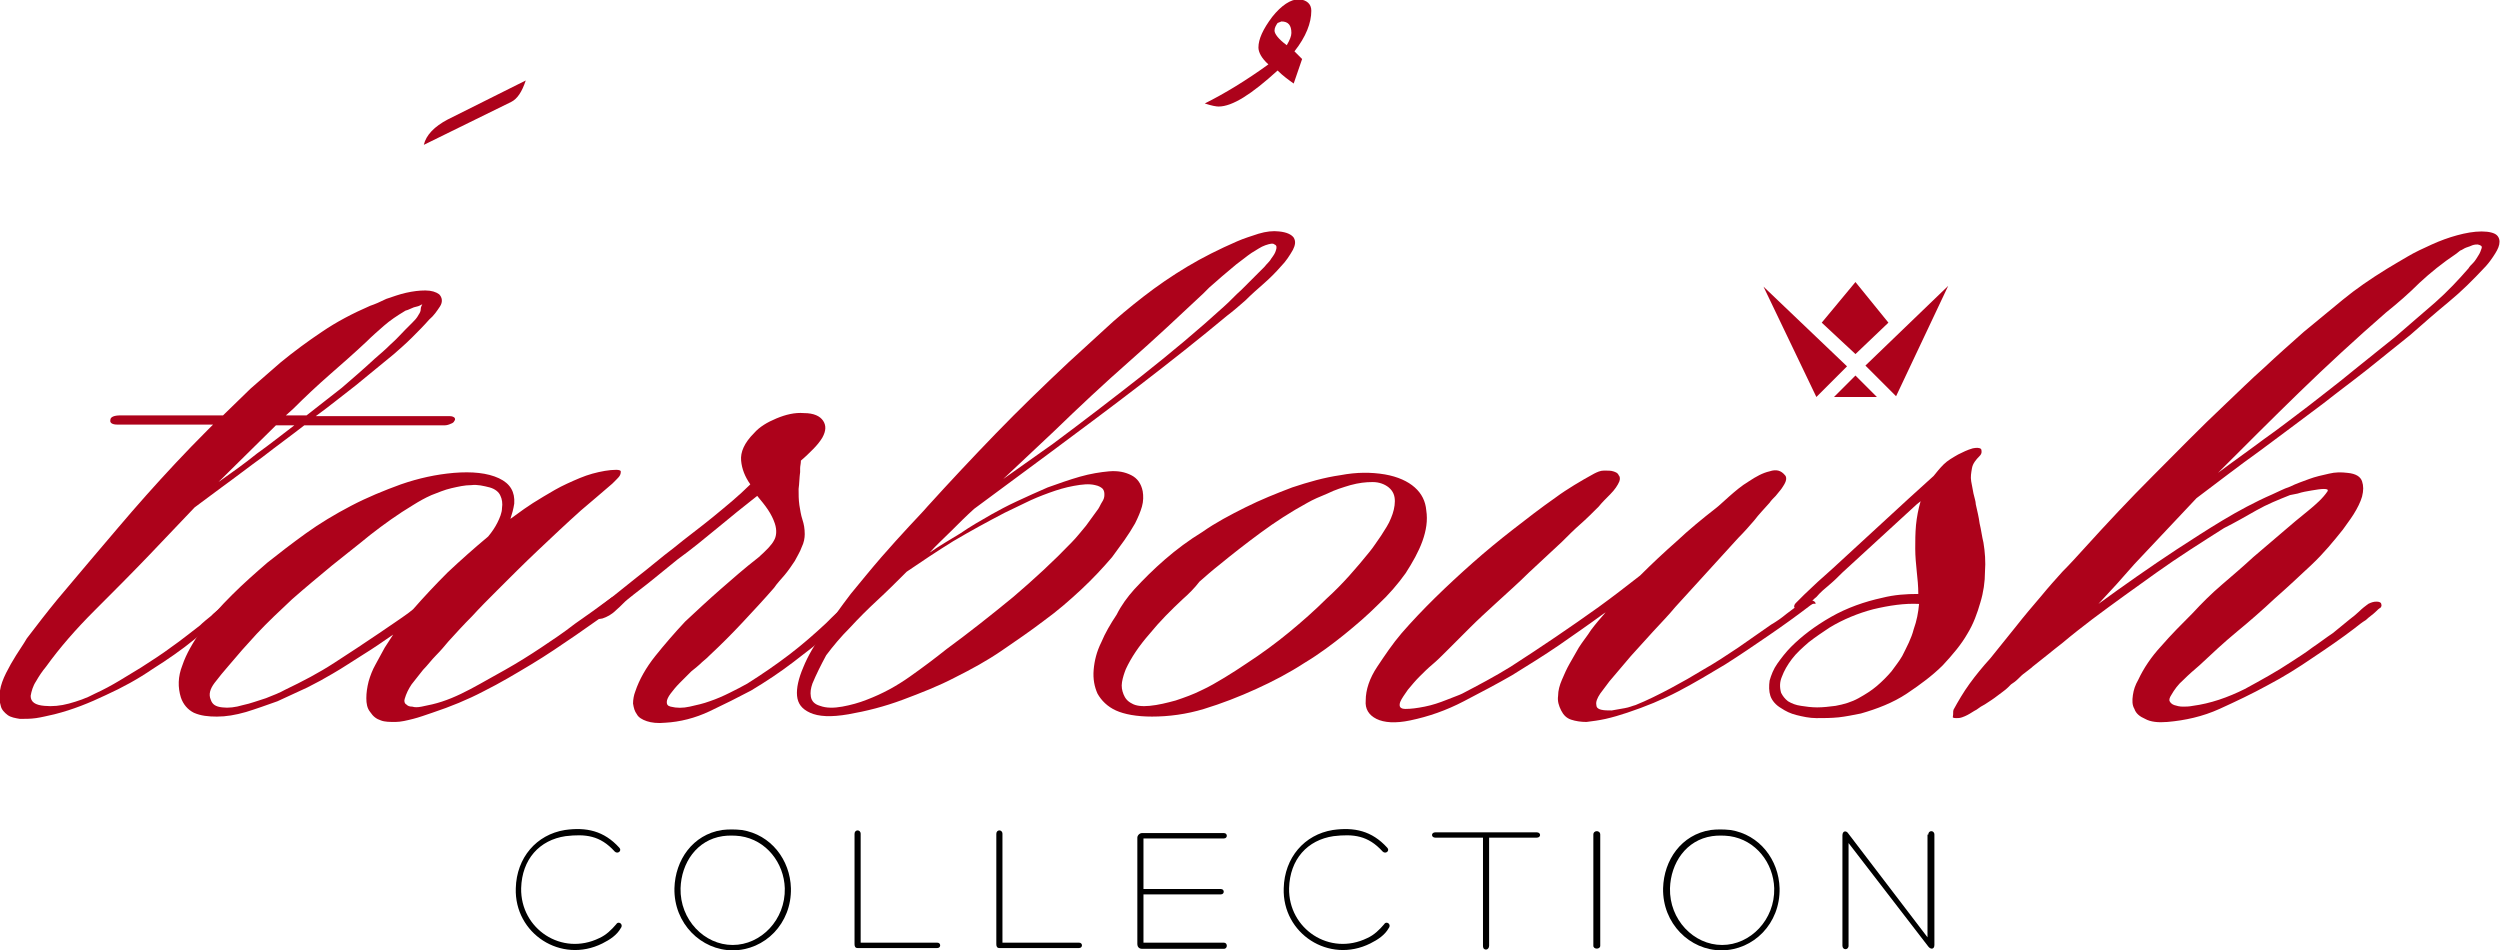 <?xml version="1.0" encoding="utf-8"?>
<!-- Generator: Adobe Illustrator 21.0.0, SVG Export Plug-In . SVG Version: 6.00 Build 0)  -->
<svg version="1.1" id="Layer_1" xmlns="http://www.w3.org/2000/svg" xmlns:xlink="http://www.w3.org/1999/xlink" x="0px" y="0px"
	 viewBox="0 0 326.2 124" style="enable-background:new 0 0 326.2 124;" xml:space="preserve">
<style type="text/css">
	.st0{fill:#AD021B;}
</style>
<g>
	<g>
		<path d="M78.6,123.1c-5.4,2.7-11.5-1.3-11.3-7.2c0.1-4,2.7-7,6.4-7.6c2.8-0.4,5.1,0.1,7.1,2.3c0.4,0.4-0.2,0.9-0.6,0.5
			c-1.9-2.1-3.8-2.3-6.4-2c-3.4,0.5-5.7,3-5.8,6.8c-0.1,5.3,5.3,8.9,10.2,6.5c0.9-0.4,1.6-1.1,2.2-1.8c0.3-0.5,1,0,0.6,0.5
			C80.5,122,79.6,122.6,78.6,123.1z"/>
		<path d="M88,115.9c0.1-3.7,2.4-7,6.2-7.6c0.8-0.1,1.7-0.1,2.6,0c3.8,0.6,6.3,3.9,6.4,7.6c0.1,4.6-3.4,8.1-7.6,8.1
			C91.5,124,87.9,120.5,88,115.9z M88.8,115.9c-0.1,4.1,3.1,7.4,6.8,7.4c3.7,0,6.9-3.3,6.8-7.4c-0.1-3.3-2.4-6.3-5.8-6.8
			c-0.8-0.1-1.6-0.1-2.3,0C90.9,109.6,88.9,112.6,88.8,115.9z"/>
		<path d="M111.9,123.7c-0.3,0-0.4-0.2-0.4-0.5v-14.4c0-0.6,0.8-0.6,0.8,0V123h10c0.5,0,0.5,0.7,0,0.7H111.9z"/>
		<path d="M130.4,123.7c-0.3,0-0.4-0.2-0.4-0.5v-14.4c0-0.6,0.8-0.6,0.8,0V123h10c0.5,0,0.5,0.7,0,0.7H130.4z"/>
		<path d="M149.2,123h10.5c0.5,0,0.5,0.8,0,0.8h-10.7c-0.4,0-0.6-0.3-0.6-0.6v-13.9c0-0.3,0.3-0.6,0.6-0.6h10.7c0.5,0,0.5,0.7,0,0.7
			h-10.5v6.6h10.1c0.5,0,0.5,0.7,0,0.7h-10.1V123z"/>
		<path d="M178.8,123.1c-5.4,2.7-11.5-1.3-11.3-7.2c0.1-4,2.7-7,6.4-7.6c2.8-0.4,5.1,0.1,7.1,2.3c0.4,0.4-0.2,0.9-0.6,0.5
			c-1.9-2.1-3.8-2.3-6.4-2c-3.4,0.5-5.7,3-5.8,6.8c-0.1,5.3,5.3,8.9,10.2,6.5c0.9-0.4,1.6-1.1,2.2-1.8c0.3-0.5,1,0,0.6,0.5
			C180.7,122,179.8,122.6,178.8,123.1z"/>
		<path d="M200.5,108.6c0.6,0,0.6,0.7,0,0.7h-6.2l0,14.1c0,0.3-0.2,0.5-0.4,0.5c-0.2,0-0.4-0.1-0.4-0.5v-14.1h-6.2
			c-0.6,0-0.6-0.7,0-0.7C191.7,108.6,196.1,108.6,200.5,108.6z"/>
		<path d="M207.9,108.9c0-0.6,0.9-0.6,0.9,0v14.5c0,0.5-0.9,0.5-0.9,0V108.9z"/>
		<path d="M217,115.9c0.1-3.7,2.4-7,6.2-7.6c0.8-0.1,1.7-0.1,2.6,0c3.8,0.6,6.3,3.9,6.4,7.6c0.1,4.6-3.4,8.1-7.6,8.1
			C220.5,124,216.9,120.5,217,115.9z M217.9,115.9c-0.1,4.1,3.1,7.4,6.8,7.4c3.7,0,6.9-3.3,6.8-7.4c-0.1-3.3-2.4-6.3-5.8-6.8
			c-0.8-0.1-1.6-0.1-2.3,0C220,109.6,218,112.6,217.9,115.9z"/>
		<path d="M251.6,108.9c0-0.6,0.8-0.6,0.8,0v14.4c0,0.6-0.5,0.6-0.8,0.2l-10.4-13.5v13.4c0,0.6-0.8,0.6-0.8,0V109
			c0-0.6,0.5-0.7,0.8-0.2l10.3,13.5V108.9z"/>
	</g>
	<g>
		<path class="st0" d="M30.3,79.5c-1.5,1.2-3.2,2.5-4.9,3.9c-1.7,1.4-3.6,2.7-5.5,3.9c-1.9,1.3-3.9,2.4-6.1,3.4
			c-2.1,1-4.3,1.9-6.7,2.5c-0.9,0.2-1.7,0.4-2.4,0.5c-0.7,0.1-1.4,0.1-2.1,0.1c-0.6-0.1-1.2-0.2-1.6-0.5c-0.4-0.3-0.8-0.7-0.9-1.2
			c-0.2-0.6-0.2-1.3-0.1-2c0.1-0.7,0.4-1.5,0.8-2.3c0.4-0.8,0.8-1.5,1.3-2.3c0.5-0.8,1-1.5,1.4-2.2c1.3-1.7,2.6-3.4,4-5.1
			c1.4-1.7,2.9-3.4,4.3-5.1c2.4-2.8,4.8-5.7,7.3-8.5c2.5-2.8,5.1-5.6,7.9-8.4l0.8-0.8H15.3c-0.6,0-1-0.2-0.9-0.6
			c0-0.4,0.5-0.6,1.3-0.6h13.4c1.2-1.2,2.4-2.3,3.6-3.5c1.3-1.1,2.6-2.3,3.9-3.4c1.7-1.4,3.6-2.8,5.4-4c1.9-1.3,4-2.4,6.3-3.4
			c0.6-0.2,1.3-0.5,2.1-0.9c0.9-0.3,1.7-0.6,2.6-0.8c0.9-0.2,1.7-0.3,2.5-0.3c0.8,0,1.4,0.2,1.8,0.5c0.4,0.4,0.5,1,0.1,1.6
			c-0.4,0.6-0.8,1.2-1.4,1.7c-0.7,0.8-1.4,1.5-2.2,2.3c-0.8,0.8-1.6,1.5-2.4,2.2c-1.7,1.4-3.3,2.7-5,4.1c-1.7,1.3-3.4,2.7-5.2,4
			h17.5c0.3,0,0.5,0.1,0.6,0.2c0.1,0.1,0.1,0.3,0,0.4c-0.1,0.2-0.2,0.3-0.5,0.4c-0.2,0.1-0.5,0.2-0.8,0.2H39.7
			c-1.8,1.4-3.6,2.7-5.4,4.1c-1.8,1.3-3.6,2.7-5.4,4l-3.5,2.6l-6,6.3c-2.3,2.4-4.7,4.8-7.1,7.2c-2.4,2.4-4.5,4.8-6.3,7.3
			c-0.5,0.6-0.9,1.2-1.3,1.9c-0.4,0.6-0.6,1.3-0.7,1.9c0,0.8,0.6,1.2,1.8,1.3c1,0.1,2.1,0,3.2-0.3c1.1-0.3,2.3-0.7,3.4-1.3
			c1.1-0.5,2.2-1.1,3.2-1.7c1-0.6,2-1.2,2.8-1.7c1.4-0.9,2.8-1.8,4-2.7c1.3-0.9,2.5-1.9,3.7-2.8c0.4-0.4,0.9-0.8,1.4-1.2
			c0.5-0.5,1-0.9,1.5-1.2c0.2-0.2,0.5-0.3,0.8-0.4c0.3,0,0.5,0,0.7,0c0.2,0.1,0.3,0.2,0.3,0.3C30.7,79.2,30.5,79.4,30.3,79.5z
			 M38.4,55.5H36l-7.5,7.4c1.7-1.2,3.4-2.4,5-3.7C35.2,58,36.8,56.7,38.4,55.5z M48.9,46.8c0.7-0.6,1.4-1.2,2.1-1.9
			c0.7-0.6,1.3-1.3,1.9-1.9l0.9-0.9c0.3-0.3,0.6-0.6,0.8-1c0.2-0.3,0.3-0.5,0.3-0.8c0-0.2,0.1-0.4,0.2-0.6c0,0-0.2,0.1-0.4,0.2
			c-0.2,0.1-0.4,0.1-0.7,0.2c-0.2,0.1-0.5,0.2-0.7,0.3c-0.2,0.1-0.4,0.1-0.5,0.2c-1,0.6-1.9,1.2-2.7,1.9c-0.8,0.7-1.6,1.4-2.3,2.1
			c-1.6,1.5-3.2,2.9-4.8,4.3c-1.6,1.4-3.2,2.9-4.7,4.4l-1,0.9H40c1.5-1.2,3.1-2.4,4.6-3.6C46,49.4,47.5,48.1,48.9,46.8z"/>
		<path class="st0" d="M80.6,79c-1.8,1.3-3.6,2.6-5.5,3.9c-1.9,1.3-3.8,2.6-5.8,3.8c-2,1.2-4,2.4-6.2,3.5c-2.1,1.1-4.3,2-6.7,2.8
			c-0.9,0.3-1.7,0.6-2.5,0.8c-0.8,0.2-1.6,0.4-2.3,0.4c-0.7,0-1.4,0-1.9-0.2c-0.6-0.2-1-0.5-1.4-1.1c-0.4-0.5-0.5-1.1-0.5-1.8
			c0-0.7,0.1-1.4,0.3-2.2c0.2-0.7,0.5-1.5,0.9-2.2c0.4-0.7,0.8-1.5,1.2-2.2l1.1-1.7c-1.3,0.9-2.6,1.8-3.9,2.6
			c-1.3,0.8-2.6,1.7-4,2.5c-1,0.6-2.1,1.2-3.3,1.8c-1.3,0.6-2.6,1.2-3.9,1.8c-1.4,0.5-2.8,1-4.1,1.4c-1.4,0.4-2.6,0.6-3.8,0.6
			c-1.1,0-2.1-0.1-3-0.5c-0.8-0.4-1.4-1.1-1.7-2c-0.4-1.3-0.4-2.7,0.2-4.2c0.5-1.5,1.4-3,2.5-4.6c1.1-1.6,2.5-3.1,4-4.6
			c1.5-1.5,3.1-2.9,4.6-4.2c1.5-1.2,3.2-2.5,5-3.8c1.8-1.3,3.8-2.5,5.9-3.6c2.1-1.1,4.3-2,6.5-2.8c2.3-0.8,4.6-1.3,6.9-1.5
			c2.4-0.2,4.4,0,5.9,0.7c1.5,0.7,2.1,1.8,2,3.3c-0.1,0.7-0.3,1.4-0.5,2l1.8-1.3c0.7-0.5,1.5-1,2.5-1.6c1-0.6,2-1.2,3.1-1.7
			c1.1-0.5,2.2-1,3.3-1.3c1.1-0.3,2.2-0.5,3.1-0.5c0.4,0,0.6,0.1,0.6,0.2c0,0.1,0,0.3-0.1,0.5c-0.1,0.2-0.3,0.4-0.5,0.6
			c-0.2,0.2-0.4,0.4-0.5,0.5c-0.7,0.6-1.4,1.2-2.1,1.8c-0.7,0.6-1.4,1.2-2,1.7c-1.9,1.7-3.8,3.5-5.6,5.2c-1.8,1.7-3.6,3.5-5.4,5.3
			c-1.1,1.1-2.2,2.2-3.2,3.3c-1.1,1.1-2.1,2.2-3.1,3.3c-0.5,0.6-1,1.2-1.6,1.8c-0.6,0.6-1.1,1.3-1.7,1.9c-0.5,0.6-1,1.3-1.5,1.9
			c-0.4,0.6-0.7,1.2-0.9,1.9c-0.1,0.3,0,0.6,0.2,0.7c0.2,0.2,0.4,0.3,0.8,0.3c0.3,0.1,0.7,0.1,1.2,0c0.5-0.1,0.9-0.2,1.4-0.3
			c1.7-0.4,3.3-1.1,5-2c1.7-0.9,3.2-1.8,4.5-2.5c1.6-0.9,3.2-1.9,4.7-2.9c1.5-1,3-2,4.4-3.1c1.6-1.1,3.1-2.2,4.6-3.3
			c0.5-0.4,1-0.4,1.5-0.2C81,78.4,81,78.7,80.6,79z M63.7,70c0.5-0.6,0.9-1.2,1.2-1.8c0.3-0.6,0.6-1.3,0.6-1.9
			c0.1-0.6,0-1.2-0.2-1.6c-0.2-0.5-0.7-0.9-1.4-1.1c-0.8-0.2-1.6-0.4-2.4-0.3c-0.9,0-1.7,0.2-2.6,0.4c-0.9,0.2-1.8,0.6-2.6,0.9
			c-0.9,0.4-1.6,0.8-2.4,1.3c-2,1.2-3.8,2.5-5.6,3.9c-1.7,1.4-3.4,2.7-5,4c-1.8,1.5-3.5,2.9-5.2,4.4c-1.6,1.5-3.2,3-4.6,4.5
			c-0.6,0.7-1.3,1.4-1.9,2.1c-0.6,0.7-1.2,1.4-1.8,2.1c-0.6,0.7-1.2,1.4-1.8,2.2c-0.6,0.8-0.8,1.5-0.5,2.2c0.2,0.6,0.6,0.9,1.5,1
			c0.8,0.1,1.7,0,2.7-0.3c1-0.2,2-0.6,3-0.9c1-0.4,1.8-0.7,2.5-1.1c2.3-1.1,4.4-2.2,6.4-3.5c2-1.3,4-2.6,5.9-3.9
			c0.7-0.5,1.5-1,2.2-1.5c0.7-0.5,1.5-1,2.2-1.6c1.4-1.6,2.9-3.2,4.5-4.8C60.1,73.1,61.9,71.5,63.7,70z"/>
		<path class="st0" d="M78,79.4l5-4c1.7-1.3,3.3-2.7,4.9-3.9c1.7-1.4,3.5-2.7,5.2-4.1c1.7-1.4,3.3-2.7,4.8-4.2c-0.7-1-1.1-2-1.2-3.1
			c-0.1-1.1,0.4-2.3,1.7-3.6c0.7-0.8,1.7-1.4,2.9-1.9c1.2-0.5,2.4-0.8,3.6-0.7c1.3,0,2.1,0.4,2.5,1c0.4,0.6,0.4,1.3-0.1,2.2
			c-0.3,0.5-0.7,1-1.2,1.5c-0.5,0.5-1,1-1.6,1.5c0,0.4-0.1,0.7-0.1,1v0.5c-0.1,0.7-0.1,1.5-0.2,2.2c0,0.7,0,1.4,0.1,2.1
			c0.1,0.6,0.2,1.3,0.4,1.9c0.2,0.6,0.3,1.2,0.3,1.9c0,0.5-0.1,1.1-0.4,1.7c-0.2,0.6-0.6,1.2-0.9,1.8c-0.4,0.6-0.8,1.2-1.3,1.8
			c-0.5,0.6-1,1.1-1.4,1.7c-1.3,1.5-2.7,3-4.1,4.5c-1.4,1.5-2.8,2.9-4.3,4.3c-0.2,0.2-0.5,0.5-1,0.9c-0.4,0.4-0.9,0.8-1.4,1.2
			c-0.5,0.5-1,1-1.5,1.5c-0.5,0.5-0.9,1-1.2,1.4c-0.3,0.4-0.5,0.8-0.5,1.1c0,0.3,0.1,0.5,0.5,0.6c0.8,0.2,1.6,0.2,2.5,0
			c0.9-0.2,1.8-0.4,2.6-0.7c0.9-0.3,1.8-0.7,2.6-1.1c0.8-0.4,1.6-0.8,2.3-1.2c1.9-1.2,3.8-2.5,5.5-3.8c1.7-1.3,3.3-2.7,4.8-4.1
			l0.7-0.7c0.4-0.4,0.7-0.7,1.2-1c0.4-0.3,0.8-0.6,1.1-0.7c0.3-0.1,0.6,0,0.7,0.3c0,0.2-0.1,0.4-0.3,0.7c-0.2,0.3-0.5,0.6-0.9,0.9
			c-0.3,0.3-0.7,0.6-1,0.9c-0.3,0.3-0.6,0.5-0.8,0.7c-1.6,1.4-3.3,2.7-5,4c-1.7,1.3-3.5,2.5-5.5,3.7c-1.7,0.9-3.5,1.8-5.4,2.7
			c-1.9,0.9-3.9,1.4-5.8,1.5c-1,0.1-1.8,0-2.4-0.2c-0.6-0.2-1.1-0.5-1.3-0.9c-0.3-0.4-0.4-0.8-0.5-1.4c0-0.5,0.1-1.1,0.3-1.6
			c0.5-1.5,1.4-3.1,2.6-4.6c1.2-1.5,2.5-3,3.9-4.5c1.5-1.4,3-2.8,4.6-4.2c1.6-1.4,3.2-2.8,5-4.2c1-0.9,1.7-1.6,2-2.2
			c0.3-0.5,0.4-1.3,0.1-2.2c-0.2-0.6-0.5-1.2-0.9-1.8c-0.4-0.6-0.9-1.2-1.4-1.8c-1.8,1.4-3.5,2.8-5.2,4.2c-1.7,1.4-3.4,2.8-5.2,4.1
			c-1.1,0.9-2.1,1.7-3.2,2.6c-1.1,0.9-2.2,1.7-3.3,2.6c-0.4,0.3-0.8,0.8-1.5,1.4c-0.6,0.6-1.2,0.9-1.8,1.1c-0.5,0.1-0.8,0.1-1-0.2
			C77.6,79.9,77.7,79.6,78,79.4z"/>
		<path class="st0" d="M129.4,67.1c0.9-0.5,2-1.1,3.3-1.7c1.3-0.6,2.6-1.2,4-1.8c1.4-0.5,2.8-1,4.2-1.4c1.4-0.4,2.7-0.6,3.8-0.7
			c1.2-0.1,2.1,0.1,2.9,0.5c0.8,0.4,1.3,1.1,1.5,2.1c0.1,0.6,0.1,1.3-0.1,2c-0.2,0.7-0.5,1.4-0.9,2.2c-0.4,0.7-0.9,1.5-1.4,2.2
			c-0.5,0.7-1.1,1.5-1.6,2.2c-1.2,1.4-2.5,2.8-4,4.2c-1.5,1.4-3.1,2.8-4.9,4.1c-1.7,1.3-3.6,2.6-5.5,3.9c-1.9,1.3-3.9,2.4-6.1,3.5
			c-2.1,1.1-4.4,2-6.8,2.9c-2.4,0.9-4.8,1.5-7.1,1.9c-2.3,0.4-3.9,0.3-5-0.2c-1.1-0.5-1.6-1.2-1.7-2.2c-0.1-1,0.2-2.3,0.8-3.7
			c0.6-1.5,1.5-3,2.6-4.6c1.1-1.6,2.3-3.3,3.6-5c1.4-1.7,2.7-3.3,4-4.8c1.3-1.5,2.5-2.8,3.6-4c1.1-1.2,1.9-2,2.4-2.6
			c2.9-3.2,5.9-6.4,8.9-9.5c3-3.1,6.2-6.2,9.5-9.3c1.5-1.4,3.1-2.8,4.7-4.3c1.6-1.5,3.3-2.9,5.1-4.3c1.8-1.4,3.7-2.7,5.7-3.9
			c2-1.2,4.2-2.3,6.5-3.3c0.9-0.4,1.9-0.7,2.8-1c1-0.3,1.9-0.4,2.7-0.3c1,0.1,1.6,0.4,1.9,0.8c0.3,0.5,0.2,1-0.1,1.6
			c-0.4,0.7-0.9,1.5-1.6,2.2c-0.6,0.7-1.4,1.5-2.2,2.2c-0.8,0.7-1.6,1.4-2.4,2.2c-0.8,0.7-1.6,1.4-2.4,2c-3.6,3-7.4,6-11.3,9
			c-3.9,3-7.8,5.9-11.7,8.8l-10,7.4c-1,0.9-2,1.9-2.9,2.8c-1,1-2,1.9-2.9,2.9c1.3-0.9,2.7-1.7,4-2.5C126.6,68.7,128,67.9,129.4,67.1
			z M106,89.2c-0.2,0.6-0.3,1.1-0.2,1.7c0.1,0.6,0.5,1,1.2,1.2c0.8,0.3,1.8,0.3,2.9,0.1c1.1-0.2,2.2-0.5,3.2-0.9
			c2.1-0.8,3.9-1.8,5.6-3c1.7-1.2,3.3-2.4,4.8-3.6c3-2.2,5.9-4.5,8.7-6.8c2.7-2.3,5.3-4.7,7.6-7.1c0.7-0.7,1.3-1.5,1.9-2.2
			c0.5-0.7,1.1-1.5,1.6-2.2c0.2-0.3,0.3-0.6,0.5-0.9c0.2-0.3,0.3-0.6,0.3-0.9c0-0.3,0-0.5-0.2-0.8c-0.2-0.2-0.5-0.4-1-0.5
			c-0.8-0.2-1.7-0.1-2.8,0.1c-1.1,0.2-2.1,0.5-3.2,0.9c-1.1,0.4-2.1,0.8-3.1,1.3c-1,0.5-1.9,0.9-2.7,1.3c-2.3,1.2-4.5,2.4-6.7,3.7
			c-2.1,1.3-4.2,2.7-6.1,4l-0.2,0.2c-1.1,1.1-2.3,2.3-3.6,3.5c-1.3,1.2-2.5,2.4-3.6,3.6c-1.2,1.2-2.2,2.4-3.1,3.6
			C107.1,86.8,106.5,88,106,89.2z M137.4,57.9c3.9-2.9,7.8-5.9,11.5-8.8c3.8-3,7.4-6,10.8-9.1c0.8-0.7,1.5-1.5,2.3-2.2
			c0.7-0.7,1.5-1.5,2.2-2.2c0.2-0.2,0.4-0.4,0.8-0.8c0.3-0.4,0.7-0.7,0.9-1.1c0.3-0.4,0.5-0.7,0.6-1.1c0.1-0.3,0.1-0.6-0.2-0.7
			c-0.2-0.2-0.6-0.1-1.2,0.1s-1.1,0.6-1.8,1c-0.6,0.4-1.3,1-2,1.5c-0.7,0.6-1.3,1.1-1.9,1.6c-0.6,0.5-1.1,1-1.6,1.4
			c-0.4,0.4-0.7,0.7-0.8,0.8c-3.2,3-6.4,6-9.7,8.9c-3.3,2.9-6.5,5.9-9.7,9l-6.7,6.3L137.4,57.9z"/>
		<path class="st0" d="M148,76.9c1.2-1.3,2.5-2.6,4-3.9c1.5-1.3,3.1-2.5,4.9-3.6c1.7-1.2,3.6-2.2,5.6-3.2c2-1,4-1.8,6.1-2.6
			c2.1-0.7,4.2-1.3,6.3-1.6c2.1-0.4,4-0.4,5.8-0.1c1.7,0.3,3,0.9,3.9,1.7c0.9,0.8,1.4,1.8,1.5,3c0.2,1.3,0,2.6-0.5,4
			c-0.5,1.4-1.3,2.8-2.2,4.2c-1,1.4-2.2,2.8-3.6,4.1c-1.4,1.4-2.8,2.6-4.4,3.9c-1.5,1.2-3.2,2.5-5.2,3.7c-2,1.3-4.1,2.4-6.3,3.4
			c-2.2,1-4.5,1.9-6.8,2.6c-2.3,0.7-4.6,1-6.8,1c-2,0-3.6-0.3-4.7-0.8c-1.1-0.5-1.9-1.3-2.4-2.2c-0.4-0.9-0.6-1.9-0.5-3.1
			c0.1-1.2,0.4-2.4,1-3.6c0.5-1.2,1.2-2.4,2-3.6C146.3,79,147.1,77.9,148,76.9z M154.3,78.2c-1.5,1.4-3,2.9-4.3,4.5
			c-1.4,1.6-2.4,3.1-3.1,4.6c-0.2,0.5-0.4,1.1-0.5,1.7c-0.1,0.6,0,1.1,0.2,1.6c0.2,0.5,0.5,0.9,1.1,1.2c0.5,0.3,1.3,0.4,2.3,0.3
			c1.1-0.1,2.3-0.4,3.4-0.7c1.2-0.4,2.3-0.8,3.3-1.3c1.1-0.5,2.1-1.1,3.1-1.7c1-0.6,1.9-1.2,2.8-1.8c2-1.3,3.9-2.7,5.6-4.1
			c1.7-1.4,3.4-2.9,4.9-4.4c2.1-1.9,3.9-4,5.6-6.1c0.5-0.6,1-1.4,1.5-2.1c0.5-0.8,1-1.5,1.3-2.3c0.3-0.7,0.5-1.5,0.5-2.2
			c0-0.7-0.2-1.3-0.8-1.8c-0.5-0.4-1.2-0.7-2.1-0.7c-0.9,0-1.8,0.1-2.9,0.4c-1,0.3-2,0.6-3,1.1c-1,0.4-1.9,0.8-2.6,1.2
			c-2.2,1.2-4.2,2.5-6.1,3.9c-1.9,1.4-3.7,2.8-5.4,4.2c-0.9,0.7-1.8,1.5-2.6,2.2C155.9,76.7,155.1,77.5,154.3,78.2z"/>
		<path class="st0" d="M236.2,79c-1.7,1.3-3.5,2.6-5.4,3.9c-1.9,1.3-3.8,2.6-5.7,3.8c-2,1.2-4,2.4-6.1,3.5c-2.1,1.1-4.3,2-6.7,2.8
			c-0.9,0.3-1.9,0.6-2.8,0.8c-0.9,0.2-1.7,0.3-2.5,0.4c-0.7,0-1.4-0.1-2-0.3c-0.6-0.2-1-0.6-1.3-1.2c-0.3-0.6-0.5-1.2-0.4-1.9
			c0-0.7,0.2-1.4,0.5-2.1c0.3-0.7,0.6-1.4,1-2.1c0.4-0.7,0.8-1.4,1.2-2.1c0.5-0.8,1.1-1.5,1.6-2.3c0.6-0.8,1.2-1.5,1.9-2.3l-0.3,0.2
			c-1.9,1.4-3.8,2.7-5.8,4.1c-1.9,1.3-4,2.6-6.1,3.9c-1.9,1.1-4,2.2-6.3,3.4c-2.3,1.2-4.6,2-7,2.5c-1.9,0.4-3.4,0.3-4.4-0.2
			c-1-0.5-1.5-1.3-1.4-2.4c0-1.4,0.5-2.9,1.5-4.4c1-1.5,2-3,3.2-4.4c2.7-3.1,5.8-6.1,9.3-9.2c1.7-1.5,3.4-2.9,5.2-4.3
			c1.8-1.4,3.6-2.8,5.6-4.2c0.8-0.6,1.6-1.1,2.4-1.6c0.8-0.5,1.7-1,2.6-1.5c0.4-0.2,0.8-0.4,1.3-0.4c0.5,0,0.9,0,1.2,0.1
			c0.3,0.1,0.6,0.2,0.7,0.5c0.2,0.2,0.2,0.5,0.1,0.8c-0.2,0.5-0.6,1.1-1.2,1.7c-0.6,0.6-1.1,1.1-1.5,1.6c-0.8,0.8-1.6,1.6-2.4,2.3
			c-0.8,0.7-1.6,1.5-2.4,2.3c-1.4,1.3-2.8,2.6-4.3,4c-1.4,1.4-2.9,2.7-4.3,4c-1.2,1.1-2.3,2.1-3.4,3.2c-1.1,1.1-2.2,2.2-3.2,3.2
			c-0.5,0.5-1.1,1.1-1.7,1.6c-0.6,0.5-1.2,1.1-1.7,1.6c-0.5,0.5-1,1.1-1.5,1.7c-0.4,0.6-0.8,1.1-1,1.6c-0.2,0.6,0,0.9,0.7,0.9
			c0.7,0,1.5-0.1,2.5-0.3c1-0.2,1.9-0.5,2.9-0.9c1-0.4,1.6-0.6,2-0.8c2.1-1.1,4.2-2.2,6.3-3.5c2-1.3,4-2.6,5.9-3.9
			c1.9-1.3,3.8-2.6,5.6-3.9c1.8-1.3,3.6-2.7,5.4-4.1c1.5-1.5,3.1-3,4.8-4.5c1.6-1.5,3.3-2.9,5.1-4.3c0.4-0.3,0.9-0.8,1.7-1.5
			c0.8-0.7,1.6-1.4,2.6-2c0.9-0.6,1.8-1.1,2.7-1.3c0.9-0.3,1.5-0.1,2,0.5c0.2,0.2,0.2,0.5,0.1,0.8c-0.1,0.3-0.3,0.6-0.5,0.9
			c-0.2,0.3-0.5,0.6-0.8,1c-0.3,0.3-0.6,0.6-0.8,0.9c-0.7,0.8-1.4,1.5-2,2.3c-0.6,0.7-1.3,1.5-2.1,2.3l-8.2,9
			c-0.9,1.1-1.9,2.1-2.9,3.2l-2.9,3.2l-2.8,3.3l-1.2,1.6c-0.4,0.6-0.6,1.1-0.5,1.5c0,0.3,0.2,0.5,0.6,0.6c0.4,0.1,0.9,0.1,1.4,0.1
			c0.5-0.1,1.1-0.2,1.7-0.3c0.6-0.1,1-0.3,1.4-0.4c1.5-0.6,3.1-1.4,4.6-2.2c1.5-0.8,2.9-1.6,4.2-2.4c1.6-0.9,3.1-1.9,4.6-2.9
			c1.4-1,2.9-2,4.3-3c0.7-0.4,1.4-0.9,2-1.4c0.7-0.5,1.3-1,2-1.5c0.2-0.2,0.5-0.3,0.8-0.3c0.3,0,0.5,0,0.7,0.1
			c0.2,0.1,0.3,0.2,0.3,0.4C236.5,78.7,236.4,78.9,236.2,79z"/>
		<path class="st0" d="M258.3,59.5c-0.5,0.5-0.9,1-1,1.6c-0.1,0.6-0.2,1.1-0.1,1.7c0.1,0.6,0.2,1.1,0.3,1.6c0.1,0.5,0.3,1,0.3,1.4
			c0.2,0.9,0.4,1.7,0.5,2.5c0.2,0.8,0.3,1.7,0.5,2.5c0.2,1.2,0.3,2.5,0.2,3.8c0,1.3-0.2,2.7-0.6,4c-0.4,1.4-0.9,2.8-1.7,4.1
			c-0.8,1.4-1.9,2.7-3.2,4.1c-1.3,1.3-2.9,2.5-4.7,3.7c-1.8,1.2-3.9,2-6,2.6c-1,0.2-2,0.4-2.9,0.5c-1,0.1-1.9,0.1-2.9,0.1
			c-0.9,0-1.8-0.2-2.6-0.4c-0.8-0.2-1.4-0.5-2-0.9c-0.7-0.4-1.2-1-1.4-1.6c-0.2-0.6-0.2-1.3-0.1-2c0.2-0.7,0.5-1.5,1-2.2
			c0.5-0.7,1.1-1.5,1.8-2.2c1.4-1.4,3.1-2.7,5.2-3.9c2.1-1.2,4.4-2,6.7-2.5c1.6-0.4,3.1-0.5,4.7-0.5c0-1-0.1-2-0.2-2.9
			c-0.1-1-0.2-2-0.2-3c0-1,0-2,0.1-3.1c0.1-1,0.3-2.1,0.6-3.1l-0.5,0.4l-9.7,8.9c-0.6,0.6-1.1,1.1-1.7,1.6c-0.6,0.5-1.2,1-1.7,1.6
			c-0.3,0.2-0.6,0.6-1,0.9c-0.4,0.4-0.8,0.6-1.3,0.6c-0.4,0-0.6-0.1-0.6-0.2c0-0.1,0-0.3,0.2-0.5c0.2-0.2,0.4-0.4,0.6-0.6
			c0.2-0.2,0.4-0.4,0.5-0.5c0.6-0.6,1.2-1.1,1.8-1.7c0.6-0.5,1.2-1.1,1.9-1.7l10-9.2l3.2-2.9c0.4-0.5,0.8-1,1.3-1.5
			c0.5-0.5,1.2-0.9,1.9-1.3c0.6-0.3,1.2-0.6,1.9-0.8c0.5-0.1,0.9-0.1,1.1,0.1C258.6,58.9,258.6,59.2,258.3,59.5z M238.7,81.9
			c-0.9,0.6-1.8,1.2-2.7,1.9c-0.8,0.7-1.6,1.4-2.2,2.2c-0.6,0.8-1,1.5-1.3,2.3c-0.3,0.7-0.3,1.4-0.1,2.1c0.2,0.4,0.5,0.8,0.9,1.1
			c0.5,0.3,1,0.5,1.7,0.6c0.6,0.1,1.4,0.2,2.1,0.2c0.8,0,1.6-0.1,2.4-0.2c1.1-0.2,2.1-0.5,3-1c0.9-0.5,1.7-1,2.4-1.6
			c0.7-0.6,1.3-1.2,1.9-1.9c0.5-0.7,1-1.3,1.4-2c0.6-1.2,1.2-2.3,1.5-3.5c0.4-1.1,0.6-2.2,0.7-3.3c-1.9-0.1-3.9,0.2-6,0.7
			C242.5,80,240.5,80.8,238.7,81.9z"/>
		<path class="st0" d="M254.9,92.6c0.6-1.1,1.3-2.3,2.1-3.4c0.8-1.1,1.7-2.2,2.7-3.3c1.1-1.4,2.2-2.7,3.3-4.1
			c1.1-1.4,2.2-2.7,3.4-4.1c0.9-1.1,1.8-2.1,2.7-3.1c1-1,1.9-2,2.9-3.1c2.9-3.2,5.8-6.3,8.9-9.4c3.1-3.1,6.2-6.3,9.5-9.4
			c1.7-1.6,3.3-3.2,5-4.7c1.7-1.6,3.4-3.1,5.2-4.7c1.7-1.4,3.4-2.8,5.1-4.2c1.7-1.4,3.6-2.7,5.7-4c0.8-0.5,1.7-1,2.7-1.6
			c1-0.6,2.1-1.1,3.2-1.6c1.1-0.5,2.2-0.9,3.3-1.2c1.1-0.3,2.2-0.5,3.2-0.5c1,0,1.7,0.2,2,0.5c0.3,0.3,0.4,0.7,0.3,1.2
			c-0.1,0.5-0.4,1-0.8,1.6c-0.4,0.6-0.8,1.1-1.2,1.5c-1.4,1.5-2.9,3-4.6,4.4c-1.7,1.4-3.3,2.8-5,4.3c-1.9,1.5-3.7,3-5.6,4.5
			c-1.9,1.5-3.8,2.9-5.7,4.4c-2.8,2.1-5.6,4.2-8.3,6.2c-2.8,2-5.5,4.1-8.3,6.2l-8.1,8.6c-0.8,0.9-1.5,1.7-2.3,2.6
			c-0.8,0.9-1.6,1.7-2.4,2.6c3.3-2.4,6.7-4.8,10.2-7.1c2-1.3,4-2.6,6-3.8c2-1.2,4.2-2.4,6.5-3.4c0.7-0.3,1.4-0.7,2.3-1
			c0.8-0.4,1.7-0.7,2.5-1c0.8-0.3,1.7-0.5,2.6-0.7c0.8-0.2,1.6-0.2,2.4-0.1c1.1,0.1,1.7,0.5,1.9,1.1c0.2,0.6,0.2,1.2,0,2
			c-0.2,0.7-0.6,1.5-1.1,2.3c-0.5,0.8-1,1.4-1.4,2c-1.2,1.5-2.5,3.1-4.1,4.6c-1.6,1.5-3.2,3-4.8,4.4c-1.6,1.5-3.2,2.9-4.9,4.3
			c-1.7,1.4-3.3,2.9-4.9,4.4c-0.7,0.6-1.4,1.2-2.1,1.9c-0.7,0.6-1.2,1.3-1.6,2c-0.2,0.3-0.3,0.6-0.2,0.8c0.1,0.2,0.3,0.4,0.6,0.5
			c0.3,0.1,0.7,0.2,1.1,0.2c0.4,0,0.8,0,1.3-0.1c2.3-0.3,4.6-1.1,6.8-2.2c2.2-1.2,4.2-2.3,6-3.5c0.9-0.6,1.9-1.2,2.8-1.9
			c0.9-0.6,1.8-1.3,2.7-1.9l2.2-1.8c0.4-0.3,0.9-0.7,1.2-1c0.4-0.4,0.8-0.7,1.2-1c0.4-0.2,0.7-0.3,1.1-0.3c0.3,0,0.6,0.1,0.6,0.3
			c0.1,0.2,0,0.4-0.1,0.5c-0.2,0.1-0.4,0.3-0.6,0.5c-0.4,0.4-0.9,0.7-1.3,1.1c-0.5,0.3-1,0.7-1.5,1.1c-1.7,1.3-3.6,2.6-5.4,3.8
			c-1.9,1.3-3.8,2.5-5.9,3.6c-2,1.1-4.1,2.1-6.3,3.1c-2.2,1-4.5,1.5-6.8,1.7c-1.2,0.1-2.2,0-2.9-0.4c-0.7-0.3-1.2-0.7-1.4-1.3
			c-0.3-0.5-0.3-1.1-0.2-1.8c0.1-0.7,0.3-1.3,0.7-2c0.7-1.5,1.7-3,3-4.4c1.3-1.5,2.7-2.9,4.1-4.3c1.2-1.3,2.4-2.5,3.8-3.7
			c1.4-1.2,2.8-2.4,4.1-3.6l4.1-3.5c0.9-0.8,1.9-1.6,3-2.5c1.1-0.9,2-1.7,2.6-2.6c0.1-0.2,0-0.3-0.5-0.3c-0.4,0-1,0.1-1.6,0.2
			c-0.6,0.1-1.2,0.2-1.8,0.4c-0.6,0.1-0.9,0.2-1,0.2c-1.5,0.6-3,1.2-4.4,2c-1.4,0.8-2.8,1.6-4.2,2.3c-3,1.9-6,3.8-8.8,5.8
			c-2.8,2-5.6,4-8.4,6.1c-1.3,1-2.6,2-3.9,3.1c-1.3,1-2.6,2.1-3.9,3.1l-0.1,0.1l-0.9,0.7c-0.3,0.2-0.6,0.5-0.9,0.8
			c-0.3,0.3-0.6,0.5-0.9,0.7l-0.4,0.4c-0.4,0.4-0.9,0.7-1.4,1.1c-0.5,0.4-1,0.7-1.6,1.1c-0.4,0.2-0.7,0.4-1.1,0.7
			c-0.4,0.2-0.8,0.5-1.2,0.7c-0.2,0.1-0.4,0.2-0.7,0.3c-0.3,0.1-0.5,0.1-0.7,0.1c-0.2,0-0.4,0-0.5-0.1
			C254.9,93,254.8,92.9,254.9,92.6z M301.3,52.9c1.9-1.5,3.9-3,5.7-4.5c1.9-1.5,3.7-3,5.6-4.5c1.7-1.5,3.4-2.9,5.1-4.4
			c1.7-1.5,3.1-3,4.4-4.5c0.1-0.2,0.3-0.4,0.6-0.7c0.3-0.3,0.5-0.7,0.7-1c0.2-0.3,0.3-0.6,0.4-0.9c0.1-0.3-0.1-0.4-0.5-0.5
			c-0.2,0-0.4,0-0.7,0.1c-0.2,0.1-0.5,0.2-0.8,0.3c-0.3,0.1-0.5,0.3-0.8,0.4l-0.5,0.4c-1.8,1.2-3.4,2.5-4.8,3.8
			c-1.4,1.4-2.9,2.7-4.4,3.9c-3.9,3.4-7.7,6.9-11.3,10.4c-3.6,3.5-7.1,7-10.6,10.5c2-1.5,4-2.9,6-4.4
			C297.4,55.9,299.3,54.4,301.3,52.9z"/>
	</g>
	<path class="st0" d="M171.1,1.4c0,1.6-0.7,3.4-2.2,5.3l1,1l-1.1,3.2c-0.7-0.5-1.4-1-2.1-1.7c-3.4,3.1-5.9,4.7-7.7,4.7
		c-0.3,0-0.9-0.1-1.8-0.4c2.6-1.3,5.4-3,8.3-5.1c-0.9-0.8-1.3-1.6-1.3-2.2c0-1.1,0.6-2.4,1.8-4c1.2-1.5,2.4-2.3,3.5-2.3
		C170.5,0,171.1,0.5,171.1,1.4z M168.5,4.3c0-1-0.4-1.5-1.3-1.5L166.7,3c-0.2,0.3-0.4,0.6-0.4,1c0,0.4,0.5,1.1,1.6,1.9
		C168.3,5.2,168.5,4.7,168.5,4.3z"/>
	<path class="st0" d="M68.6,10.5c-0.5,1.5-1.1,2.4-1.9,2.8l-11.4,5.6c0.3-1.3,1.4-2.4,3.1-3.3L68.6,10.5z"/>
	<path class="st0" d="M239.3,51.8h5.6l-2.8-2.8L239.3,51.8z M237,51.8l4-4l-10.9-10.4L237,51.8z M243.4,47.7l4,4l6.8-14.4
		L243.4,47.7z M237.7,42.1l4.4,4.1l4.3-4.1l-4.3-5.3L237.7,42.1z"/>
</g>
</svg>
